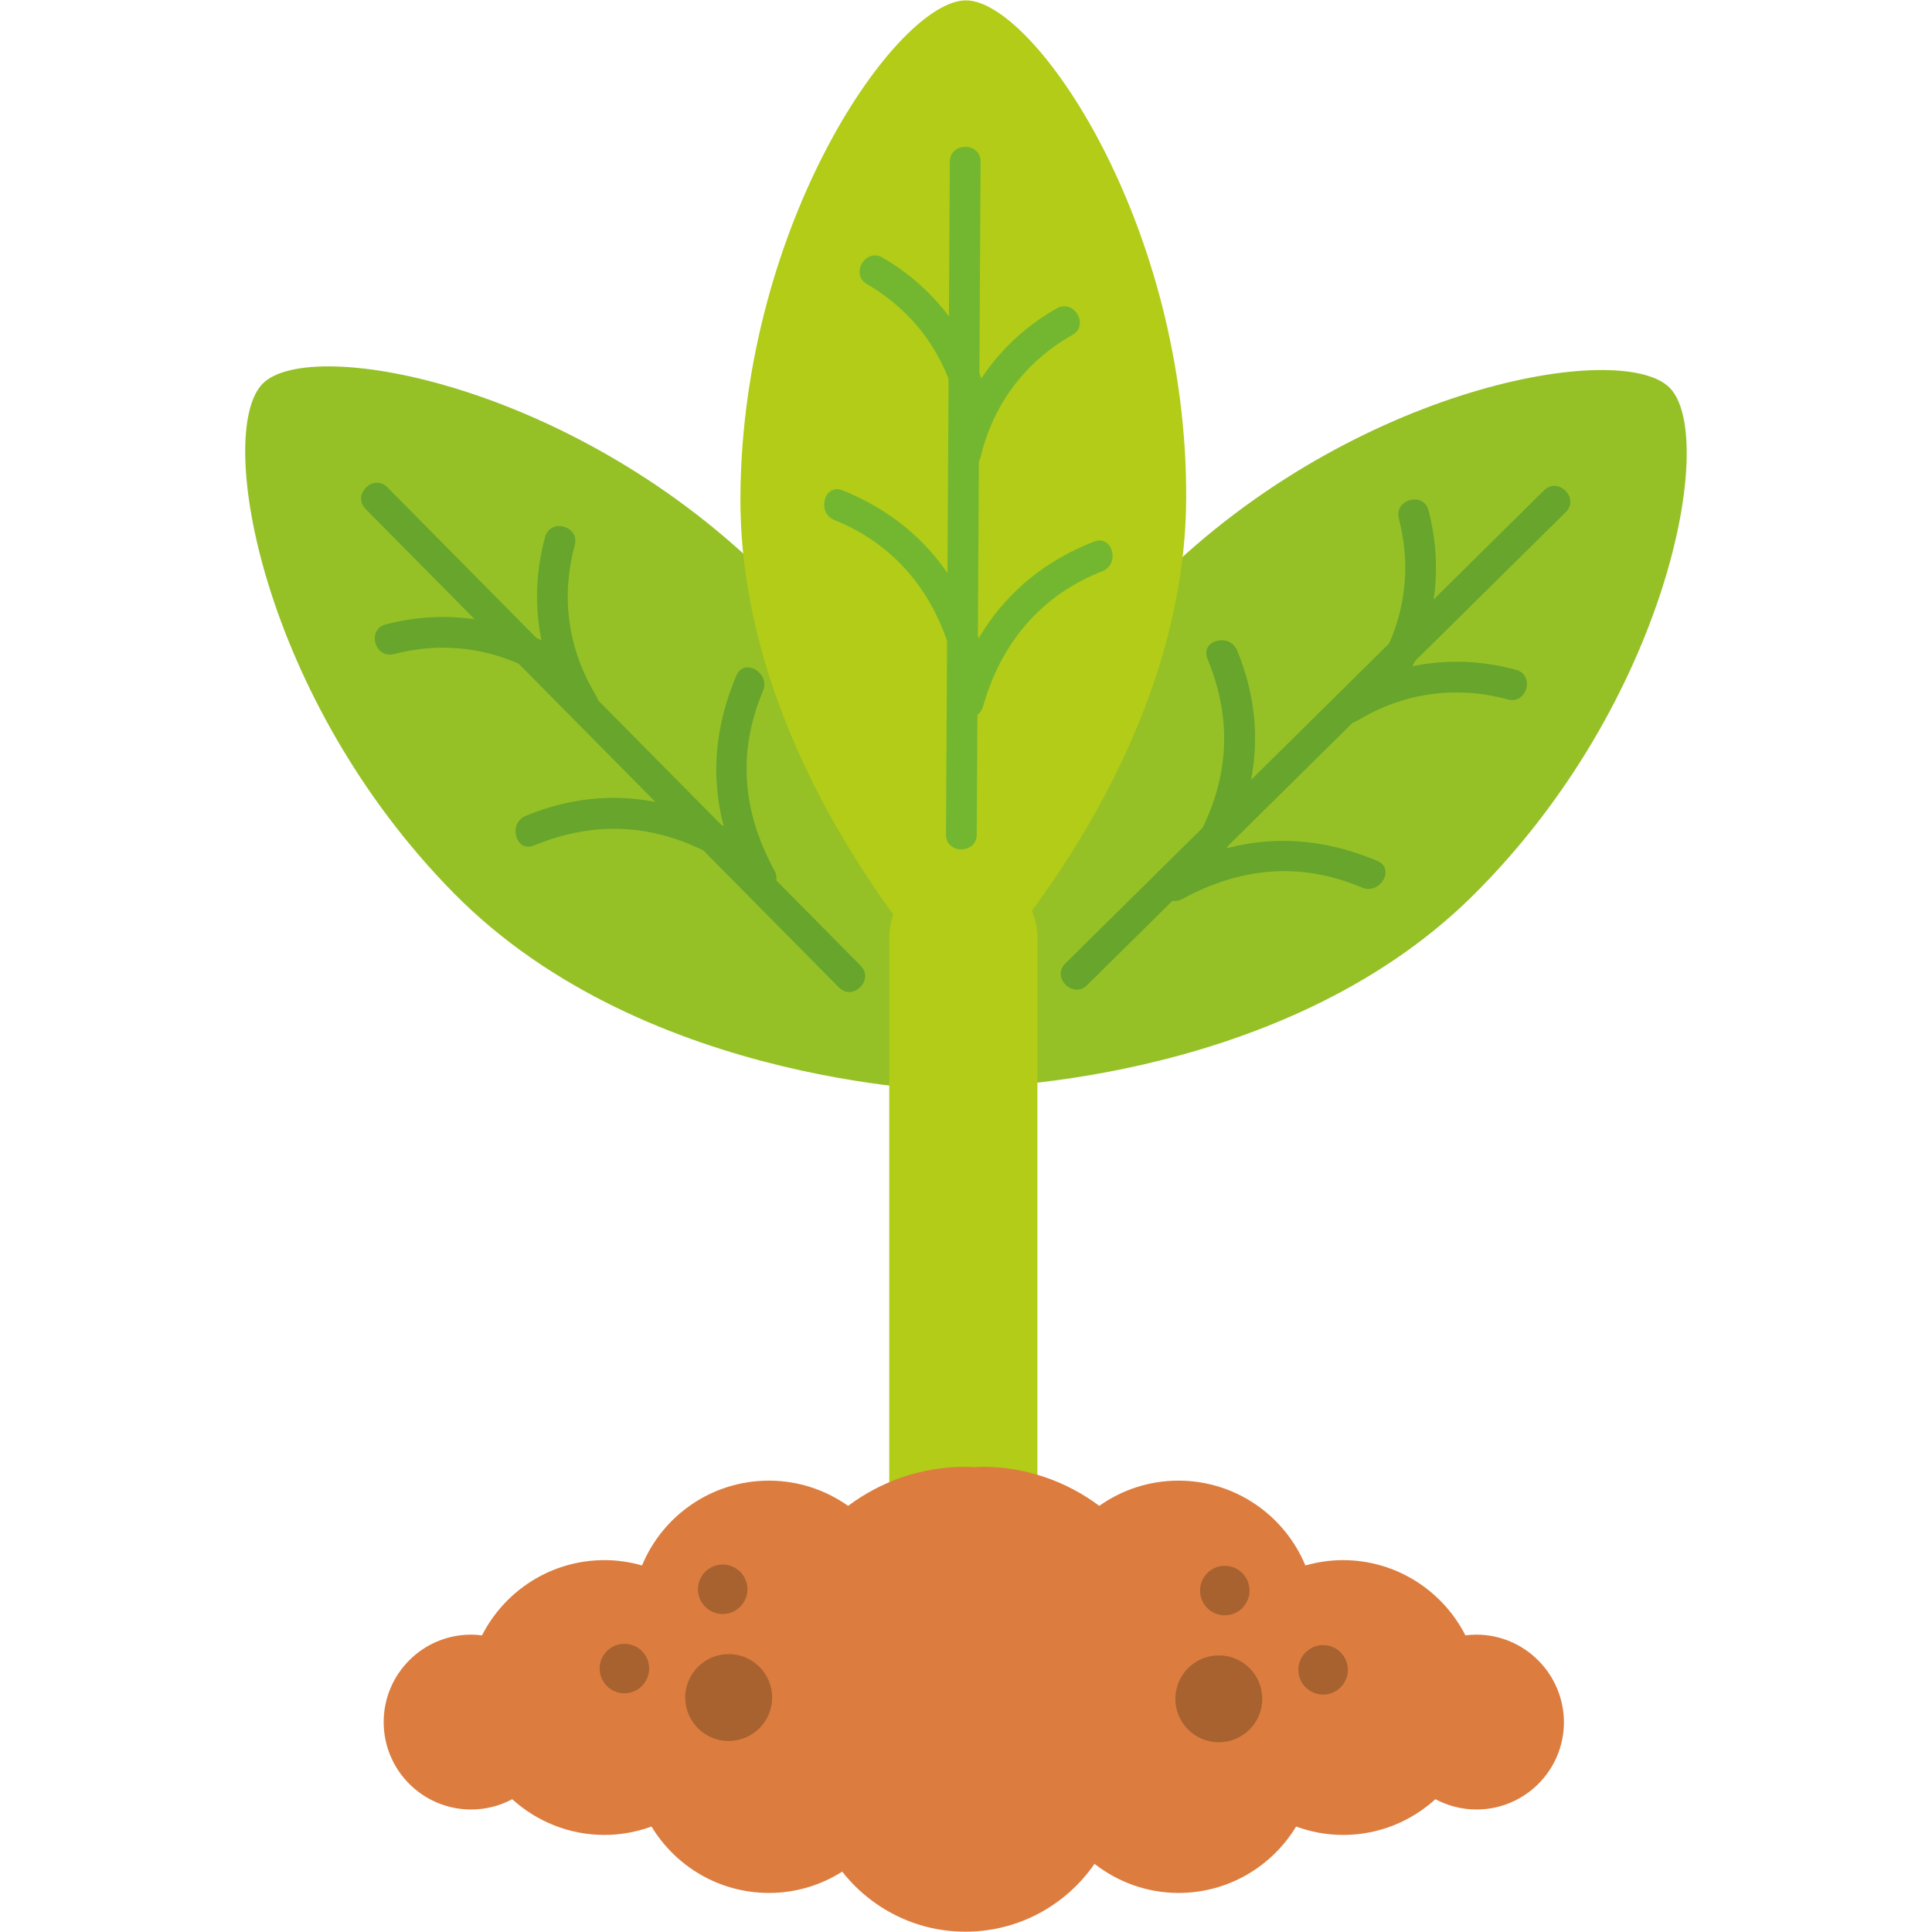 <?xml version="1.0" encoding="UTF-8"?><svg xmlns="http://www.w3.org/2000/svg" xmlns:xlink="http://www.w3.org/1999/xlink" contentScriptType="text/ecmascript" width="375pt" zoomAndPan="magnify" contentStyleType="text/css" viewBox="0 0 375 375" height="375pt" preserveAspectRatio="xMidYMid meet" version="1.2"><g xml:id="surface1" id="surface1"><path style=" stroke:none;fill-rule:nonzero;fill:rgb(58.429%,75.69%,15.289%);fill-opacity:1;" d="M 149.773 112.719 C 187.305 150.676 186.98 211.832 186.98 211.832 C 186.98 211.832 125.793 211.465 88.246 173.527 C 50.699 135.586 41.629 83.715 51.039 74.414 C 60.461 65.098 112.238 74.781 149.773 112.719 Z M 149.773 112.719 "/><path style=" stroke:none;fill-rule:nonzero;fill:rgb(40.779%,64.709%,17.249%);fill-opacity:1;" d="M 167.047 187.441 C 136.422 156.48 105.801 125.52 75.176 94.574 C 72.473 91.84 68.254 96.059 70.957 98.789 C 101.582 129.75 132.203 160.711 162.828 191.66 C 165.531 194.406 169.766 190.188 167.047 187.441 Z M 167.047 187.441 "/><path style=" stroke:none;fill-rule:nonzero;fill:rgb(40.779%,64.709%,17.249%);fill-opacity:1;" d="M 150.316 168.957 C 144.156 157.684 143.039 146.031 148.098 134.117 C 149.582 130.617 144.434 127.578 142.938 131.102 C 137.012 145.078 137.895 158.684 145.156 171.969 C 147.008 175.348 152.168 172.336 150.316 168.957 Z M 150.316 168.957 "/><path style=" stroke:none;fill-rule:nonzero;fill:rgb(40.779%,64.709%,17.249%);fill-opacity:1;" d="M 115.695 135.027 C 110.254 126.035 108.812 115.953 111.562 105.812 C 112.562 102.098 106.812 100.508 105.801 104.227 C 102.652 115.863 104.285 127.723 110.535 138.039 C 112.535 141.332 117.695 138.332 115.695 135.027 Z M 115.695 135.027 "/><path style=" stroke:none;fill-rule:nonzero;fill:rgb(40.779%,64.709%,17.249%);fill-opacity:1;" d="M 142.199 161.285 C 129.352 154.086 115.781 152.703 102.051 158.348 C 98.539 159.785 100.082 165.562 103.641 164.105 C 115.914 159.066 127.602 159.949 139.188 166.457 C 142.555 168.324 145.566 163.168 142.199 161.285 Z M 142.199 161.285 "/><path style=" stroke:none;fill-rule:nonzero;fill:rgb(40.779%,64.709%,17.249%);fill-opacity:1;" d="M 108.652 126.285 C 98.406 119.922 86.543 118.172 74.867 121.199 C 71.148 122.152 72.723 127.914 76.457 126.961 C 86.645 124.328 96.699 125.914 105.625 131.441 C 108.918 133.469 111.914 128.312 108.652 126.285 Z M 108.652 126.285 "/><path style=" stroke:none;fill-rule:nonzero;fill:rgb(58.429%,75.69%,15.289%);fill-opacity:1;" d="M 285.762 173.953 C 247.785 211.465 186.598 211.145 186.598 211.145 C 186.598 211.145 186.965 149.984 224.926 112.457 C 262.883 74.926 314.781 65.859 324.086 75.266 C 333.406 84.668 323.734 136.422 285.762 173.953 Z M 285.762 173.953 "/><path style=" stroke:none;fill-rule:nonzero;fill:rgb(40.779%,64.709%,17.249%);fill-opacity:1;" d="M 211.004 191.219 C 241.98 160.609 272.953 130 303.918 99.395 C 306.652 96.688 302.43 92.473 299.695 95.176 C 268.723 125.785 237.746 156.391 206.785 187 C 204.035 189.703 208.27 193.922 211.004 191.219 Z M 211.004 191.219 "/><path style=" stroke:none;fill-rule:nonzero;fill:rgb(40.779%,64.709%,17.249%);fill-opacity:1;" d="M 229.496 174.496 C 240.773 168.34 252.434 167.223 264.355 172.277 C 267.855 173.762 270.898 168.617 267.367 167.117 C 253.387 161.195 239.773 162.078 226.484 169.336 C 223.102 171.176 226.117 176.332 229.496 174.496 Z M 229.496 174.496 "/><path style=" stroke:none;fill-rule:nonzero;fill:rgb(40.779%,64.709%,17.249%);fill-opacity:1;" d="M 263.441 139.891 C 272.441 134.453 282.527 133.012 292.668 135.762 C 296.391 136.762 297.977 131.016 294.258 130 C 282.613 126.855 270.75 128.488 260.43 134.734 C 257.152 136.715 260.148 141.891 263.441 139.891 Z M 263.441 139.891 "/><path style=" stroke:none;fill-rule:nonzero;fill:rgb(40.779%,64.709%,17.249%);fill-opacity:1;" d="M 237.188 166.383 C 244.391 153.543 245.773 139.977 240.125 126.254 C 238.688 122.742 232.91 124.285 234.363 127.84 C 239.406 140.109 238.523 151.793 232.012 163.371 C 230.145 166.723 235.305 169.734 237.188 166.383 Z M 237.188 166.383 "/><path style=" stroke:none;fill-rule:nonzero;fill:rgb(40.779%,64.709%,17.249%);fill-opacity:1;" d="M 272.191 132.836 C 278.555 122.594 280.305 110.738 277.277 99.07 C 276.32 95.352 270.559 96.926 271.516 100.656 C 274.145 110.84 272.559 120.891 267.031 129.809 C 265 133.102 270.16 136.113 272.191 132.836 Z M 272.191 132.836 "/><path style=" stroke:none;fill-rule:nonzero;fill:rgb(69.8%,79.999%,9.019%);fill-opacity:1;" d="M 186.98 350.785 C 179.043 350.785 172.602 344.348 172.602 336.414 L 172.602 182.18 C 172.602 174.246 179.043 167.809 186.98 167.809 C 194.922 167.809 201.359 174.246 201.359 182.18 L 201.359 336.414 C 201.344 344.348 194.906 350.785 186.98 350.785 Z M 186.98 350.785 "/><path style=" stroke:none;fill-rule:nonzero;fill:rgb(69.8%,79.999%,9.019%);fill-opacity:1;" d="M 230.234 96.938 C 229.926 150.309 186.422 193.32 186.422 193.32 C 186.422 193.32 143.406 149.809 143.715 96.453 C 144.023 43.082 174.277 0 187.523 0.074 C 200.77 0.133 230.543 43.57 230.234 96.938 Z M 230.234 96.938 "/><path style=" stroke:none;fill-rule:nonzero;fill:rgb(45.099%,71.759%,19.22%);fill-opacity:1;" d="M 189.582 161.992 C 189.832 118.453 190.082 74.926 190.332 31.387 C 190.348 27.539 184.379 27.539 184.363 31.387 C 184.113 74.926 183.863 118.453 183.613 161.992 C 183.602 165.824 189.57 165.824 189.582 161.992 Z M 189.582 161.992 "/><path style=" stroke:none;fill-rule:nonzero;fill:rgb(45.099%,71.759%,19.22%);fill-opacity:1;" d="M 190.816 137.129 C 194.242 124.902 202.008 115.543 213.945 110.883 C 217.488 109.504 215.941 103.727 212.355 105.125 C 198.402 110.559 189.098 121.156 185.055 135.539 C 184.027 139.242 189.789 140.816 190.816 137.129 Z M 190.816 137.129 "/><path style=" stroke:none;fill-rule:nonzero;fill:rgb(45.099%,71.759%,19.22%);fill-opacity:1;" d="M 190.348 88.652 C 192.773 78.484 199.023 70.152 208.137 65.023 C 211.488 63.141 208.477 57.969 205.121 59.863 C 194.73 65.715 187.363 75.457 184.586 87.062 C 183.703 90.812 189.449 92.398 190.348 88.652 Z M 190.348 88.652 "/><path style=" stroke:none;fill-rule:nonzero;fill:rgb(45.099%,71.759%,19.22%);fill-opacity:1;" d="M 190.523 125.887 C 186.645 111.441 177.441 100.789 163.547 95.176 C 159.988 93.734 158.43 99.512 161.961 100.934 C 173.852 105.742 181.469 115.219 184.762 127.473 C 185.762 131.176 191.523 129.605 190.523 125.887 Z M 190.523 125.887 "/><path style=" stroke:none;fill-rule:nonzero;fill:rgb(45.099%,71.759%,19.22%);fill-opacity:1;" d="M 191.555 77.426 C 188.922 65.785 181.629 55.984 171.309 50.004 C 167.973 48.078 164.957 53.238 168.297 55.164 C 177.352 60.41 183.48 68.828 185.789 79.012 C 186.645 82.758 192.391 81.172 191.555 77.426 Z M 191.555 77.426 "/><path style=" stroke:none;fill-rule:nonzero;fill:rgb(86.269%,49.019%,24.709%);fill-opacity:1;" d="M 286.539 317.281 C 285.82 317.281 285.129 317.34 284.438 317.426 C 280.027 308.773 271.043 302.82 260.664 302.82 C 258.137 302.82 255.695 303.203 253.371 303.852 C 249.359 294.195 239.848 287.391 228.734 287.391 C 223 287.391 217.707 289.215 213.371 292.285 C 207.02 287.539 199.152 284.703 190.613 284.703 C 190.07 284.703 189.539 284.762 188.996 284.793 C 188.453 284.762 187.922 284.703 187.379 284.703 C 178.836 284.703 170.973 287.539 164.621 292.285 C 160.27 289.215 154.977 287.391 149.258 287.391 C 138.145 287.391 128.617 294.18 124.617 303.852 C 122.297 303.188 119.855 302.82 117.324 302.82 C 106.945 302.82 97.965 308.773 93.555 317.426 C 92.863 317.34 92.156 317.281 91.453 317.281 C 82.07 317.281 74.473 324.879 74.473 334.254 C 74.473 343.629 82.07 351.223 91.453 351.223 C 94.332 351.223 97.051 350.504 99.418 349.227 C 104.152 353.516 110.43 356.16 117.324 356.16 C 120.531 356.16 123.602 355.559 126.457 354.531 C 131.129 362.246 139.582 367.418 149.273 367.418 C 154.504 367.418 159.355 365.891 163.473 363.289 C 169.047 370.371 177.676 374.941 187.395 374.941 C 197.785 374.941 206.945 369.727 212.445 361.773 C 216.957 365.285 222.602 367.418 228.762 367.418 C 238.449 367.418 246.902 362.246 251.578 354.531 C 254.43 355.574 257.488 356.16 260.707 356.16 C 267.605 356.16 273.883 353.516 278.613 349.227 C 280.996 350.488 283.703 351.223 286.582 351.223 C 295.961 351.223 303.562 343.629 303.562 334.254 C 303.504 324.879 295.902 317.281 286.539 317.281 Z M 286.539 317.281 "/><path style=" stroke:none;fill-rule:nonzero;fill:rgb(65.88%,38.429%,18.819%);fill-opacity:1;" d="M 149.875 329.492 C 149.875 330.047 149.82 330.594 149.711 331.137 C 149.605 331.68 149.445 332.207 149.234 332.719 C 149.02 333.23 148.762 333.719 148.453 334.176 C 148.145 334.637 147.797 335.062 147.402 335.457 C 147.012 335.848 146.586 336.195 146.125 336.504 C 145.664 336.812 145.176 337.07 144.664 337.285 C 144.152 337.496 143.625 337.656 143.082 337.766 C 142.539 337.871 141.992 337.926 141.438 337.926 C 140.883 337.926 140.332 337.871 139.789 337.766 C 139.246 337.656 138.719 337.496 138.207 337.285 C 137.695 337.07 137.207 336.812 136.746 336.504 C 136.289 336.195 135.859 335.848 135.469 335.457 C 135.078 335.062 134.727 334.637 134.418 334.176 C 134.113 333.719 133.852 333.23 133.641 332.719 C 133.43 332.207 133.27 331.68 133.16 331.137 C 133.051 330.594 132.996 330.047 132.996 329.492 C 132.996 328.938 133.051 328.391 133.16 327.848 C 133.27 327.305 133.43 326.777 133.641 326.266 C 133.852 325.754 134.113 325.266 134.418 324.805 C 134.727 324.344 135.078 323.918 135.469 323.527 C 135.859 323.137 136.289 322.785 136.746 322.477 C 137.207 322.172 137.695 321.91 138.207 321.699 C 138.719 321.488 139.246 321.328 139.789 321.219 C 140.332 321.109 140.883 321.059 141.438 321.059 C 141.992 321.059 142.539 321.109 143.082 321.219 C 143.625 321.328 144.152 321.488 144.664 321.699 C 145.176 321.91 145.664 322.172 146.125 322.477 C 146.586 322.785 147.012 323.137 147.402 323.527 C 147.797 323.918 148.145 324.344 148.453 324.805 C 148.762 325.266 149.02 325.754 149.234 326.266 C 149.445 326.777 149.605 327.305 149.711 327.848 C 149.82 328.391 149.875 328.938 149.875 329.492 Z M 149.875 329.492 "/><path style=" stroke:none;fill-rule:nonzero;fill:rgb(65.88%,38.429%,18.819%);fill-opacity:1;" d="M 145.082 308.48 C 145.082 308.793 145.051 309.105 144.988 309.418 C 144.93 309.727 144.836 310.027 144.715 310.316 C 144.594 310.609 144.449 310.887 144.273 311.148 C 144.098 311.41 143.898 311.652 143.676 311.875 C 143.449 312.098 143.207 312.297 142.945 312.473 C 142.684 312.648 142.406 312.797 142.113 312.918 C 141.824 313.039 141.523 313.129 141.211 313.191 C 140.902 313.254 140.59 313.285 140.273 313.285 C 139.961 313.285 139.648 313.254 139.336 313.191 C 139.027 313.129 138.727 313.039 138.434 312.918 C 138.145 312.797 137.867 312.648 137.605 312.473 C 137.34 312.297 137.098 312.098 136.875 311.875 C 136.652 311.652 136.453 311.41 136.277 311.148 C 136.102 310.887 135.953 310.609 135.832 310.316 C 135.711 310.027 135.621 309.727 135.559 309.418 C 135.5 309.105 135.469 308.793 135.469 308.48 C 135.469 308.164 135.5 307.852 135.559 307.543 C 135.621 307.23 135.711 306.93 135.832 306.641 C 135.953 306.348 136.102 306.07 136.277 305.809 C 136.453 305.547 136.652 305.305 136.875 305.082 C 137.098 304.859 137.34 304.66 137.605 304.484 C 137.867 304.309 138.145 304.16 138.434 304.039 C 138.727 303.918 139.027 303.828 139.336 303.766 C 139.648 303.703 139.961 303.672 140.273 303.672 C 140.59 303.672 140.902 303.703 141.211 303.766 C 141.523 303.828 141.824 303.918 142.113 304.039 C 142.406 304.16 142.684 304.309 142.945 304.484 C 143.207 304.66 143.449 304.859 143.676 305.082 C 143.898 305.305 144.098 305.547 144.273 305.809 C 144.449 306.07 144.594 306.348 144.715 306.641 C 144.836 306.93 144.93 307.23 144.988 307.543 C 145.051 307.852 145.082 308.164 145.082 308.48 Z M 145.082 308.48 "/><path style=" stroke:none;fill-rule:nonzero;fill:rgb(65.88%,38.429%,18.819%);fill-opacity:1;" d="M 126 323.863 C 126 324.18 125.969 324.492 125.906 324.801 C 125.848 325.109 125.754 325.41 125.633 325.703 C 125.512 325.992 125.363 326.27 125.191 326.531 C 125.016 326.797 124.816 327.039 124.59 327.262 C 124.367 327.484 124.125 327.684 123.863 327.859 C 123.602 328.035 123.324 328.184 123.031 328.305 C 122.742 328.422 122.441 328.516 122.129 328.578 C 121.82 328.637 121.508 328.668 121.191 328.668 C 120.875 328.668 120.562 328.637 120.254 328.578 C 119.945 328.516 119.645 328.422 119.352 328.305 C 119.062 328.184 118.785 328.035 118.523 327.859 C 118.258 327.684 118.016 327.484 117.793 327.262 C 117.57 327.039 117.371 326.797 117.195 326.531 C 117.02 326.27 116.871 325.992 116.75 325.703 C 116.629 325.41 116.539 325.109 116.477 324.801 C 116.414 324.492 116.387 324.18 116.387 323.863 C 116.387 323.547 116.414 323.234 116.477 322.926 C 116.539 322.617 116.629 322.316 116.75 322.023 C 116.871 321.734 117.02 321.457 117.195 321.195 C 117.371 320.934 117.57 320.688 117.793 320.465 C 118.016 320.242 118.258 320.043 118.523 319.867 C 118.785 319.691 119.062 319.547 119.352 319.426 C 119.645 319.305 119.945 319.211 120.254 319.152 C 120.562 319.09 120.875 319.059 121.191 319.059 C 121.508 319.059 121.82 319.09 122.129 319.152 C 122.441 319.211 122.742 319.305 123.031 319.426 C 123.324 319.547 123.602 319.691 123.863 319.867 C 124.125 320.043 124.367 320.242 124.59 320.465 C 124.816 320.688 125.016 320.934 125.191 321.195 C 125.363 321.457 125.512 321.734 125.633 322.023 C 125.754 322.316 125.848 322.617 125.906 322.926 C 125.969 323.234 126 323.547 126 323.863 Z M 126 323.863 "/><path style=" stroke:none;fill-rule:nonzero;fill:rgb(65.88%,38.429%,18.819%);fill-opacity:1;" d="M 245.008 329.742 C 245.008 330.297 244.953 330.844 244.844 331.387 C 244.738 331.93 244.578 332.457 244.363 332.969 C 244.152 333.48 243.895 333.969 243.586 334.426 C 243.277 334.887 242.93 335.312 242.535 335.707 C 242.145 336.098 241.719 336.445 241.258 336.754 C 240.797 337.062 240.309 337.32 239.797 337.535 C 239.285 337.746 238.758 337.906 238.215 338.016 C 237.672 338.121 237.125 338.176 236.57 338.176 C 236.016 338.176 235.465 338.121 234.922 338.016 C 234.379 337.906 233.852 337.746 233.34 337.535 C 232.828 337.32 232.34 337.062 231.879 336.754 C 231.422 336.445 230.992 336.098 230.602 335.707 C 230.211 335.312 229.859 334.887 229.551 334.426 C 229.246 333.969 228.984 333.48 228.773 332.969 C 228.562 332.457 228.402 331.93 228.293 331.387 C 228.184 330.844 228.129 330.297 228.129 329.742 C 228.129 329.188 228.184 328.641 228.293 328.098 C 228.402 327.551 228.562 327.023 228.773 326.512 C 228.984 326 229.246 325.516 229.551 325.055 C 229.859 324.594 230.211 324.168 230.602 323.777 C 230.992 323.387 231.422 323.035 231.879 322.727 C 232.34 322.422 232.828 322.16 233.34 321.949 C 233.852 321.738 234.379 321.578 234.922 321.469 C 235.465 321.359 236.016 321.309 236.57 321.309 C 237.125 321.309 237.672 321.359 238.215 321.469 C 238.758 321.578 239.285 321.738 239.797 321.949 C 240.309 322.16 240.797 322.422 241.258 322.727 C 241.719 323.035 242.145 323.387 242.535 323.777 C 242.93 324.168 243.277 324.594 243.586 325.055 C 243.895 325.516 244.152 326 244.363 326.512 C 244.578 327.023 244.738 327.551 244.844 328.098 C 244.953 328.641 245.008 329.188 245.008 329.742 Z M 245.008 329.742 "/><path style=" stroke:none;fill-rule:nonzero;fill:rgb(65.88%,38.429%,18.819%);fill-opacity:1;" d="M 242.539 308.727 C 242.539 309.043 242.508 309.355 242.445 309.664 C 242.383 309.977 242.293 310.277 242.172 310.566 C 242.051 310.859 241.902 311.137 241.727 311.398 C 241.551 311.66 241.352 311.902 241.129 312.125 C 240.906 312.348 240.664 312.547 240.402 312.723 C 240.141 312.898 239.863 313.047 239.57 313.168 C 239.277 313.289 238.977 313.379 238.668 313.441 C 238.359 313.504 238.047 313.535 237.73 313.535 C 237.414 313.535 237.102 313.504 236.793 313.441 C 236.484 313.379 236.184 313.289 235.891 313.168 C 235.598 313.047 235.32 312.898 235.059 312.723 C 234.797 312.547 234.555 312.348 234.332 312.125 C 234.109 311.902 233.91 311.66 233.734 311.398 C 233.559 311.137 233.41 310.859 233.289 310.566 C 233.168 310.277 233.078 309.977 233.016 309.664 C 232.953 309.355 232.922 309.043 232.922 308.727 C 232.922 308.414 232.953 308.102 233.016 307.793 C 233.078 307.48 233.168 307.18 233.289 306.891 C 233.41 306.598 233.559 306.32 233.734 306.059 C 233.91 305.797 234.109 305.555 234.332 305.332 C 234.555 305.109 234.797 304.91 235.059 304.734 C 235.32 304.559 235.598 304.41 235.891 304.289 C 236.184 304.168 236.484 304.078 236.793 304.016 C 237.102 303.953 237.414 303.922 237.73 303.922 C 238.047 303.922 238.359 303.953 238.668 304.016 C 238.977 304.078 239.277 304.168 239.57 304.289 C 239.863 304.41 240.141 304.559 240.402 304.734 C 240.664 304.91 240.906 305.109 241.129 305.332 C 241.352 305.555 241.551 305.797 241.727 306.059 C 241.902 306.32 242.051 306.598 242.172 306.891 C 242.293 307.18 242.383 307.48 242.445 307.793 C 242.508 308.102 242.539 308.414 242.539 308.727 Z M 242.539 308.727 "/><path style=" stroke:none;fill-rule:nonzero;fill:rgb(65.88%,38.429%,18.819%);fill-opacity:1;" d="M 261.621 324.113 C 261.621 324.43 261.59 324.742 261.527 325.051 C 261.465 325.359 261.375 325.66 261.254 325.953 C 261.133 326.242 260.984 326.52 260.809 326.781 C 260.633 327.047 260.434 327.289 260.211 327.512 C 259.988 327.734 259.746 327.934 259.484 328.109 C 259.223 328.285 258.945 328.434 258.652 328.555 C 258.359 328.672 258.059 328.766 257.75 328.828 C 257.441 328.887 257.129 328.918 256.812 328.918 C 256.496 328.918 256.184 328.887 255.875 328.824 C 255.566 328.766 255.266 328.672 254.973 328.551 C 254.68 328.434 254.406 328.285 254.141 328.109 C 253.879 327.934 253.637 327.734 253.414 327.512 C 253.191 327.289 252.992 327.047 252.816 326.781 C 252.641 326.52 252.492 326.242 252.371 325.953 C 252.25 325.66 252.16 325.359 252.098 325.051 C 252.035 324.742 252.004 324.43 252.004 324.113 C 252.004 323.797 252.035 323.484 252.098 323.176 C 252.16 322.867 252.25 322.566 252.371 322.273 C 252.492 321.984 252.641 321.707 252.816 321.445 C 252.992 321.18 253.191 320.938 253.414 320.715 C 253.637 320.492 253.879 320.293 254.141 320.117 C 254.406 319.941 254.68 319.793 254.973 319.676 C 255.266 319.555 255.566 319.461 255.875 319.402 C 256.184 319.34 256.496 319.309 256.812 319.309 C 257.129 319.309 257.441 319.34 257.75 319.402 C 258.059 319.461 258.359 319.555 258.652 319.676 C 258.945 319.793 259.223 319.941 259.484 320.117 C 259.746 320.293 259.988 320.492 260.211 320.715 C 260.434 320.938 260.633 321.18 260.809 321.445 C 260.984 321.707 261.133 321.984 261.254 322.273 C 261.375 322.566 261.465 322.867 261.527 323.176 C 261.59 323.484 261.621 323.797 261.621 324.113 Z M 261.621 324.113 "/></g></svg>